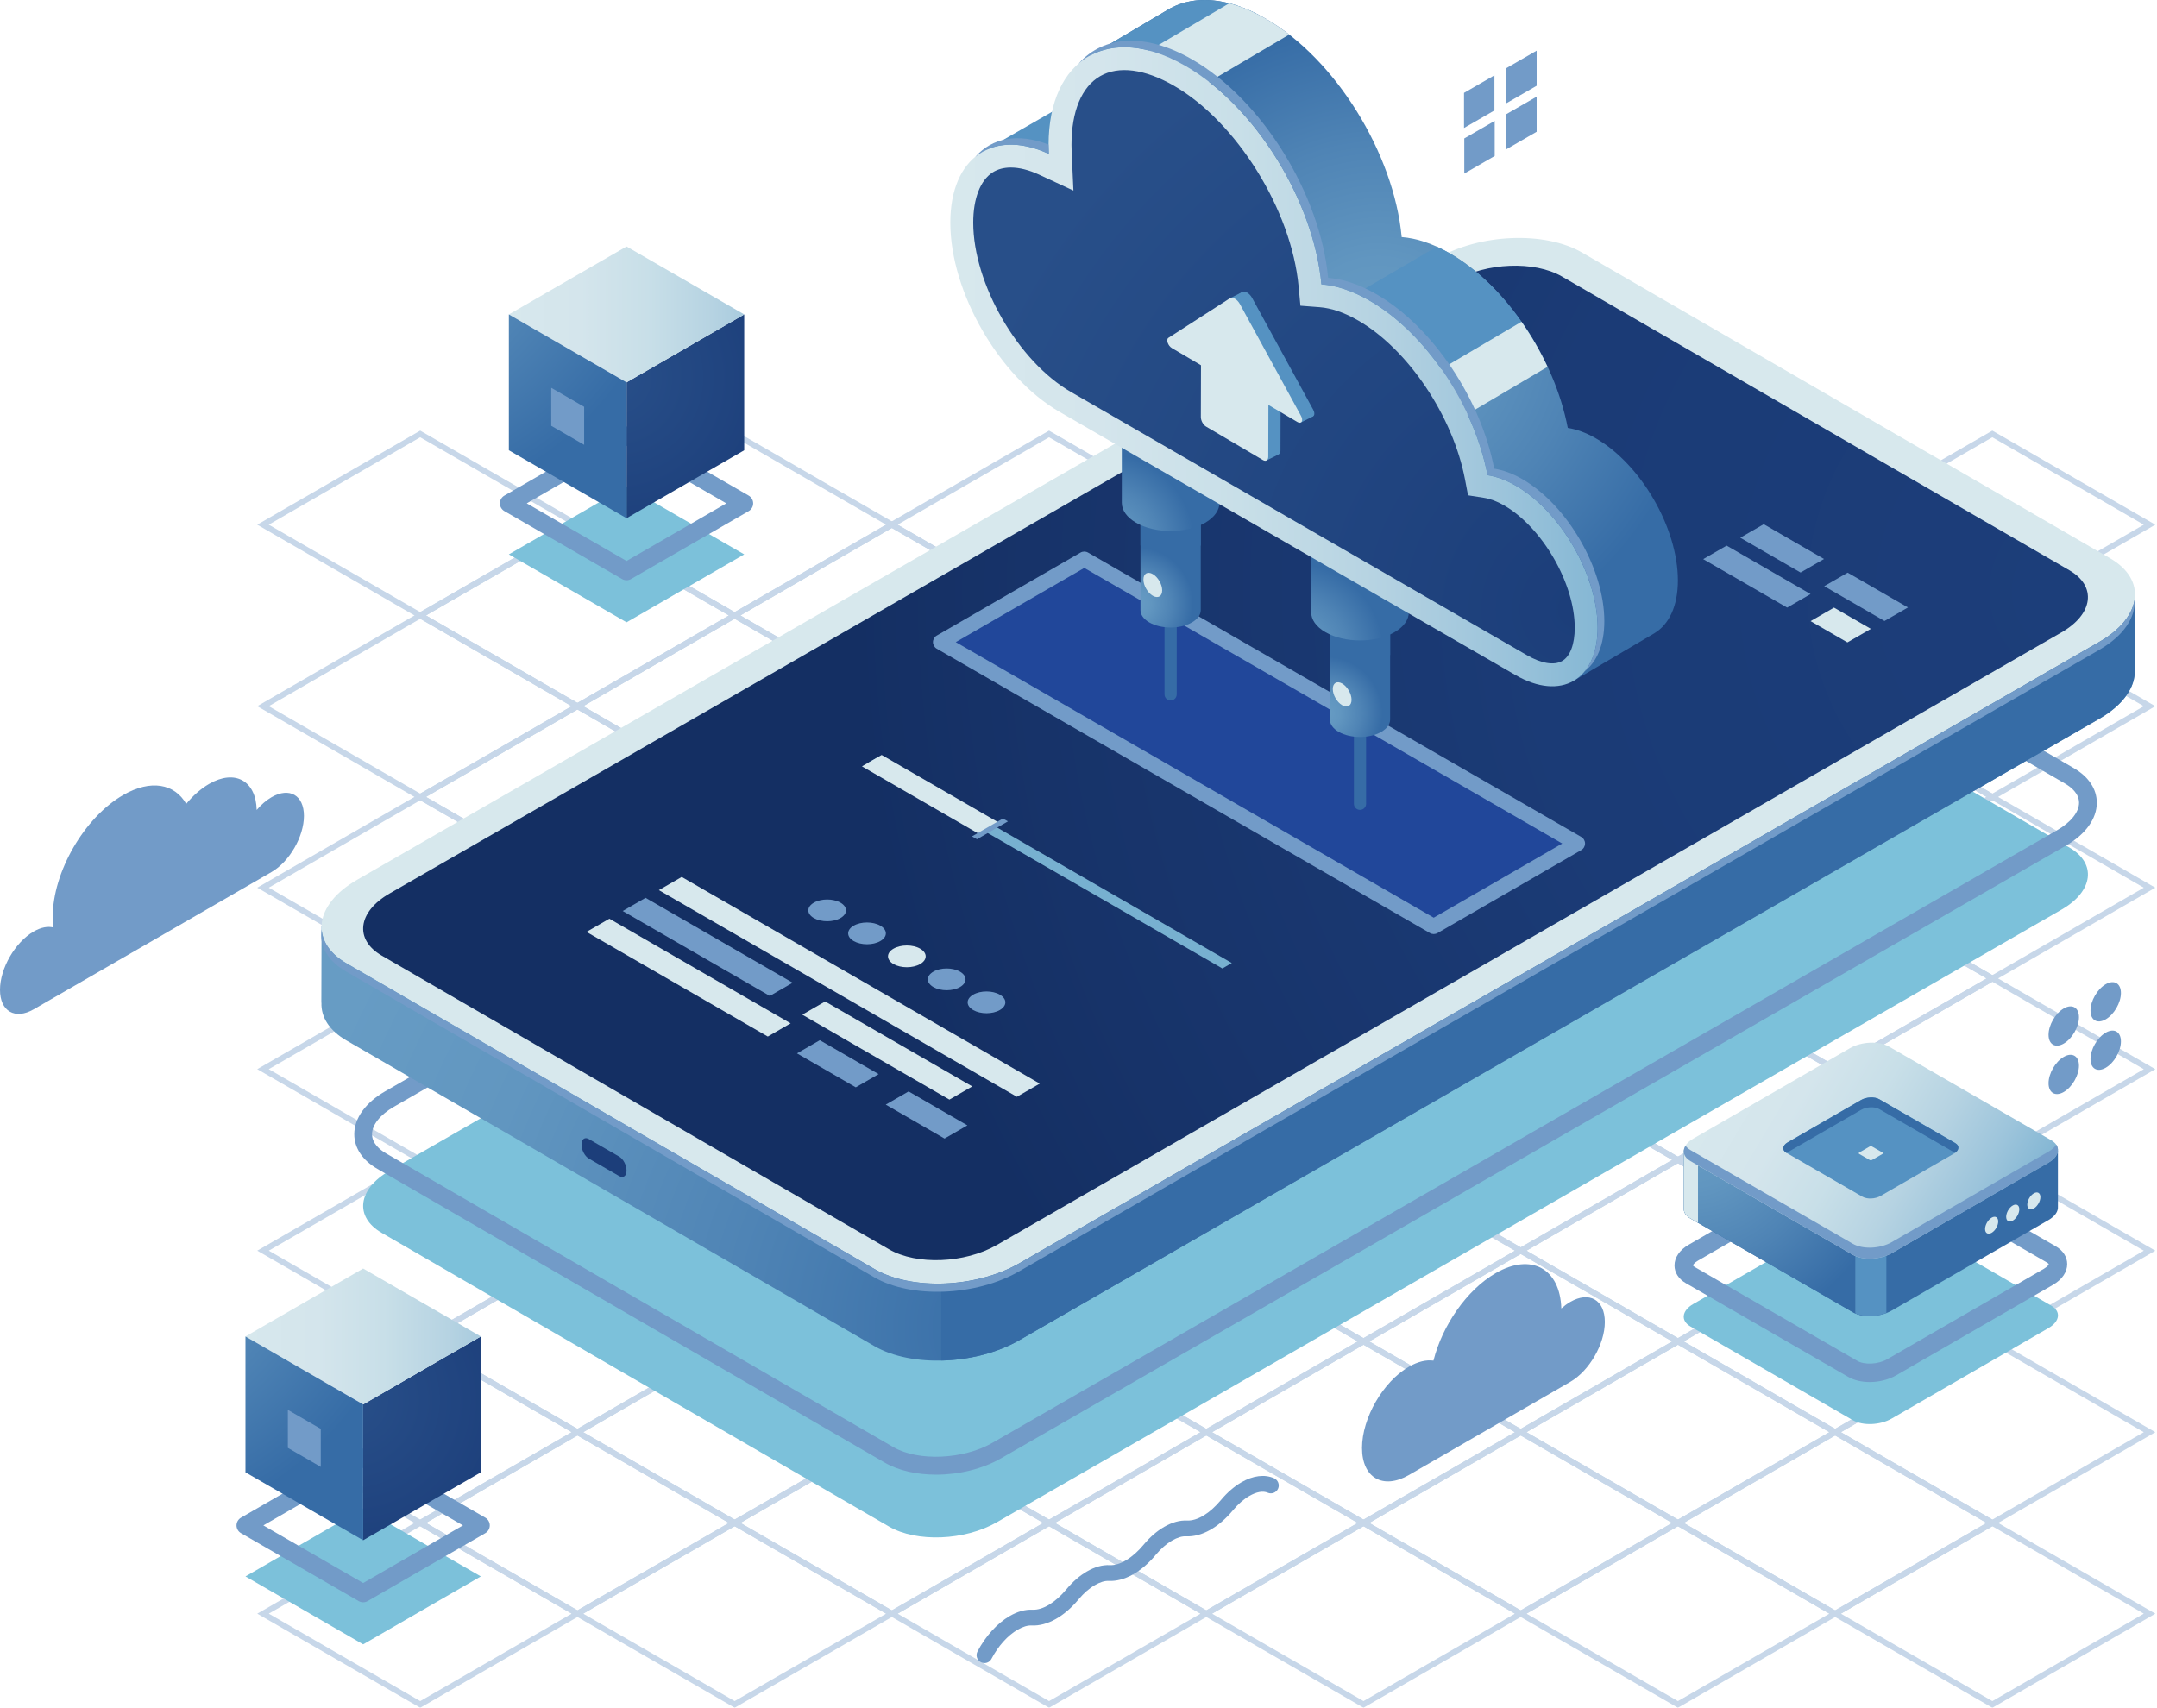 <svg width="567" height="449" viewBox="0 0 567 449" fill="none" xmlns="http://www.w3.org/2000/svg">
<g clip-path="url(#clip0_133_9977)">
<g opacity="0.4">
<path d="M523.714 162.688L480.873 137.952L523.714 113.217L566.556 137.952L523.714 162.688ZM483.906 137.952L523.715 160.936L563.524 137.952L523.715 114.969L483.906 137.952Z" fill="#729BC8"/>
<path d="M441.065 162.688L398.221 137.951L441.063 113.217L441.442 113.437L483.906 137.953L441.065 162.688ZM401.254 137.951L441.065 160.936L480.874 137.952L441.063 114.969L401.254 137.951Z" fill="#729BC8"/>
<path d="M482.388 186.547L439.547 161.812L482.388 137.077L525.23 161.812L482.388 186.547ZM442.581 161.812L482.389 184.795L522.198 161.812L482.389 138.828L442.581 161.812Z" fill="#729BC8"/>
<path d="M523.716 210.407L523.337 210.188L480.873 185.672L523.714 160.937L524.093 161.156L566.557 185.672L523.716 210.407ZM483.906 185.671L523.717 208.654L563.526 185.671L523.715 162.688L483.906 185.671Z" fill="#729BC8"/>
<path d="M358.412 162.687L358.033 162.468L315.568 137.952L358.41 113.217L358.789 113.436L401.253 137.952L358.412 162.687ZM318.601 137.951L358.412 160.934L398.22 137.951L358.41 114.968L318.601 137.951Z" fill="#729BC8"/>
<path d="M399.739 186.546L399.36 186.327L356.896 161.811L399.737 137.076L442.581 161.813L399.739 186.546ZM359.928 161.811L399.739 184.794L439.548 161.812L399.737 138.827L359.928 161.811Z" fill="#729BC8"/>
<path d="M441.066 210.405L440.687 210.186L398.223 185.67L441.065 160.936L483.906 185.671L441.066 210.405ZM401.256 185.67L441.066 208.653L480.874 185.671L441.065 162.688L401.256 185.67Z" fill="#729BC8"/>
<path d="M482.391 234.266L439.549 209.529L482.389 184.795L482.768 185.014L525.233 209.53L482.391 234.266ZM442.583 209.529L482.392 232.514L522.201 209.531L482.39 186.548L442.583 209.529Z" fill="#729BC8"/>
<path d="M523.716 258.125L523.338 257.905L480.873 233.389L523.715 208.654L524.093 208.873L566.558 233.389L523.716 258.125ZM483.907 233.39L523.717 256.373L563.526 233.39L523.716 210.407L483.907 233.39Z" fill="#729BC8"/>
<path d="M275.761 162.687L232.918 137.95L275.759 113.216L276.137 113.435L318.601 137.951L275.761 162.687ZM235.951 137.95L275.761 160.935L315.569 137.952L275.759 114.969L235.951 137.95Z" fill="#729BC8"/>
<path d="M317.087 186.546L316.708 186.327L274.244 161.811L317.085 137.076L317.464 137.295L359.928 161.811L317.087 186.546ZM277.277 161.811L317.087 184.794L356.896 161.811L317.085 138.828L277.277 161.811Z" fill="#729BC8"/>
<path d="M358.413 210.405L358.034 210.186L315.57 185.67L358.412 160.935L358.79 161.154L401.255 185.67L358.413 210.405ZM318.603 185.67L358.413 208.653L398.222 185.67L358.412 162.687L318.603 185.67Z" fill="#729BC8"/>
<path d="M399.739 234.265L399.361 234.045L356.896 209.529L399.738 184.794L400.116 185.013L442.581 209.529L399.739 234.265ZM359.929 209.529L399.739 232.513L439.548 209.529L399.738 186.546L359.929 209.529Z" fill="#729BC8"/>
<path d="M441.065 258.125L398.223 233.39L441.065 208.654L483.907 233.391L441.065 258.125ZM401.256 233.389L441.065 256.372L480.874 233.39L441.065 210.405L401.256 233.389Z" fill="#729BC8"/>
<path d="M482.392 281.985L439.549 257.249L482.391 232.515L482.769 232.735L525.234 257.251L482.392 281.985ZM442.583 257.249L482.393 280.233L522.202 257.25L482.392 234.267L442.583 257.249Z" fill="#729BC8"/>
<path d="M523.718 305.844L523.34 305.625L480.875 281.108L523.717 256.373L524.096 256.593L566.56 281.109L523.718 305.844ZM483.909 281.109L523.719 304.092L563.528 281.109L523.718 258.126L483.909 281.109Z" fill="#729BC8"/>
<path d="M193.11 162.685L192.732 162.466L150.268 137.95L193.109 113.215L193.487 113.434L235.951 137.95L193.11 162.685ZM153.3 137.95L193.11 160.933L232.919 137.95L193.109 114.967L153.3 137.95Z" fill="#729BC8"/>
<path d="M234.436 186.544L234.058 186.325L191.594 161.809L234.436 137.074L277.279 161.811L234.436 186.544ZM194.626 161.809L234.436 184.792L274.245 161.81L234.435 138.825L194.626 161.809Z" fill="#729BC8"/>
<path d="M275.763 210.404L275.385 210.185L232.92 185.669L275.762 160.935L276.14 161.154L318.605 185.67L275.763 210.404ZM235.953 185.668L275.763 208.651L315.572 185.669L275.762 162.686L235.953 185.668Z" fill="#729BC8"/>
<path d="M317.089 234.265L274.246 209.528L317.088 184.794L317.466 185.013L359.931 209.529L317.089 234.265ZM277.28 209.528L317.09 232.513L356.899 209.529L317.089 186.546L277.28 209.528Z" fill="#729BC8"/>
<path d="M358.415 258.125L358.037 257.905L315.572 233.389L358.414 208.653L358.792 208.872L401.257 233.389L358.415 258.125ZM318.605 233.389L358.415 256.372L398.224 233.389L358.414 210.405L318.605 233.389Z" fill="#729BC8"/>
<path d="M399.74 281.984L356.898 257.249L399.74 232.514L442.582 257.249L399.74 281.984ZM359.931 257.249L399.74 280.232L439.549 257.249L399.74 234.266L359.931 257.249Z" fill="#729BC8"/>
<path d="M441.066 305.843L440.688 305.623L398.223 281.107L441.065 256.372L483.908 281.108L441.066 305.843ZM401.256 281.108L441.066 304.091L480.875 281.109L441.065 258.125L401.256 281.108Z" fill="#729BC8"/>
<path d="M482.393 329.703L482.014 329.483L439.549 304.967L482.391 280.233L482.77 280.453L525.234 304.969L482.393 329.703ZM442.582 304.967L482.393 327.95L522.202 304.968L482.391 281.985L442.582 304.967Z" fill="#729BC8"/>
<path d="M523.72 353.563L480.877 328.827L523.718 304.093L524.097 304.313L566.562 328.829L523.72 353.563ZM483.91 328.827L523.721 351.811L563.53 328.828L523.719 305.845L483.91 328.827Z" fill="#729BC8"/>
<path d="M110.458 162.684L110.08 162.465L67.615 137.949L110.457 113.215L110.835 113.434L153.299 137.95L110.458 162.684ZM70.648 137.948L110.458 160.931L150.267 137.949L110.457 114.966L70.648 137.948Z" fill="#729BC8"/>
<path d="M151.784 186.544L108.941 161.807L151.782 137.073L152.161 137.292L194.625 161.808L151.784 186.544ZM111.975 161.808L151.785 184.793L191.594 161.81L151.784 138.827L111.975 161.808Z" fill="#729BC8"/>
<path d="M193.111 210.404L192.732 210.185L150.268 185.669L193.11 160.934L193.488 161.153L235.952 185.669L193.111 210.404ZM153.301 185.668L193.111 208.651L232.919 185.668L193.109 162.685L153.301 185.668Z" fill="#729BC8"/>
<path d="M234.438 234.263L234.06 234.044L191.596 209.527L234.437 184.792L234.815 185.011L277.28 209.527L234.438 234.263ZM194.628 209.528L234.438 232.511L274.247 209.528L234.437 186.545L194.628 209.528Z" fill="#729BC8"/>
<path d="M275.764 258.123L275.386 257.904L232.922 233.387L275.764 208.652L318.607 233.389L275.764 258.123ZM235.955 233.387L275.765 256.37L315.574 233.389L275.764 210.404L235.955 233.387Z" fill="#729BC8"/>
<path d="M317.09 281.982L316.712 281.763L274.248 257.246L317.089 232.513L317.468 232.732L359.932 257.249L317.09 281.982ZM277.281 257.247L317.091 280.23L356.9 257.249L317.09 234.266L277.281 257.247Z" fill="#729BC8"/>
<path d="M358.416 305.843L315.572 281.106L358.414 256.373L401.256 281.108L358.416 305.843ZM318.606 281.106L358.417 304.091L398.224 281.108L358.415 258.125L318.606 281.106Z" fill="#729BC8"/>
<path d="M399.741 329.703L356.9 304.968L399.74 280.233L400.119 280.452L442.583 304.969L399.741 329.703ZM359.933 304.967L399.741 327.95L439.55 304.967L399.74 281.984L359.933 304.967Z" fill="#729BC8"/>
<path d="M441.068 353.562L440.689 353.342L398.225 328.826L441.066 304.091L441.445 304.31L483.909 328.827L441.068 353.562ZM401.257 328.827L441.068 351.81L480.877 328.827L441.066 305.844L401.257 328.827Z" fill="#729BC8"/>
<path d="M482.394 377.421L482.015 377.201L439.551 352.685L482.393 327.95L525.236 352.686L482.394 377.421ZM442.584 352.686L482.394 375.669L522.203 352.687L482.393 329.703L442.584 352.686Z" fill="#729BC8"/>
<path d="M523.72 401.282L480.877 376.546L523.719 351.812L524.097 352.032L566.562 376.548L523.72 401.282ZM483.911 376.545L523.721 399.529L563.53 376.546L523.72 353.563L483.911 376.545Z" fill="#729BC8"/>
<path d="M110.459 210.403L110.081 210.183L67.617 185.667L110.459 160.932L153.302 185.669L110.459 210.403ZM70.649 185.667L110.459 208.651L150.268 185.669L110.458 162.684L70.649 185.667Z" fill="#729BC8"/>
<path d="M151.786 234.263L108.943 209.527L151.784 184.793L152.162 185.012L194.626 209.528L151.786 234.263ZM111.976 209.527L151.786 232.511L191.595 209.528L151.785 186.545L111.976 209.527Z" fill="#729BC8"/>
<path d="M193.112 258.123L192.734 257.904L150.27 233.387L193.112 208.652L193.49 208.872L235.954 233.388L193.112 258.123ZM153.302 233.387L193.112 256.37L232.921 233.387L193.111 210.404L153.302 233.387Z" fill="#729BC8"/>
<path d="M234.439 281.982L234.061 281.763L191.596 257.246L234.438 232.511L234.816 232.731L277.28 257.247L234.439 281.982ZM194.629 257.247L234.439 280.23L274.248 257.247L234.438 234.264L194.629 257.247Z" fill="#729BC8"/>
<path d="M275.766 305.841L275.388 305.622L232.924 281.105L275.765 256.37L276.144 256.59L318.608 281.106L275.766 305.841ZM235.956 281.106L275.766 304.089L315.574 281.106L275.764 258.123L235.956 281.106Z" fill="#729BC8"/>
<path d="M317.091 329.701L316.712 329.482L274.248 304.965L317.089 280.23L359.933 304.967L317.091 329.701ZM277.281 304.965L317.091 327.948L356.9 304.967L317.089 281.982L277.281 304.965Z" fill="#729BC8"/>
<path d="M358.416 353.562L315.574 328.825L358.416 304.092L401.257 328.827L358.416 353.562ZM318.608 328.825L358.417 351.81L398.226 328.827L358.417 305.844L318.608 328.825Z" fill="#729BC8"/>
<path d="M399.743 377.421L399.364 377.201L356.9 352.685L399.741 327.95L400.12 328.169L442.585 352.686L399.743 377.421ZM359.933 352.686L399.743 375.669L439.552 352.686L399.741 329.703L359.933 352.686Z" fill="#729BC8"/>
<path d="M441.07 401.281L440.692 401.061L398.227 376.545L441.069 351.81L441.447 352.029L483.912 376.546L441.07 401.281ZM401.26 376.545L441.07 399.528L480.879 376.545L441.069 353.562L401.26 376.545Z" fill="#729BC8"/>
<path d="M482.396 425.14L482.018 424.92L439.553 400.404L482.395 375.669L525.238 400.405L482.396 425.14ZM442.586 400.405L482.396 423.388L522.205 400.406L482.395 377.422L442.586 400.405Z" fill="#729BC8"/>
<path d="M523.722 449L523.344 448.78L480.879 424.264L523.721 399.53L524.1 399.75L566.564 424.266L523.722 449ZM483.913 424.264L523.723 447.247L563.532 424.265L523.722 401.282L483.913 424.264Z" fill="#729BC8"/>
<path d="M110.461 258.122L110.083 257.902L67.619 233.386L110.46 208.651L153.303 233.387L110.461 258.122ZM70.652 233.386L110.462 256.369L150.271 233.387L110.461 210.403L70.652 233.386Z" fill="#729BC8"/>
<path d="M151.786 281.981L151.408 281.761L108.943 257.245L151.785 232.511L152.163 232.731L194.627 257.247L151.786 281.981ZM111.976 257.246L151.786 280.229L191.594 257.247L151.784 234.264L111.976 257.246Z" fill="#729BC8"/>
<path d="M193.113 305.841L150.27 281.105L193.111 256.371L193.489 256.591L235.954 281.107L193.113 305.841ZM153.303 281.105L193.113 304.089L232.922 281.106L193.112 258.123L153.303 281.105Z" fill="#729BC8"/>
<path d="M234.441 329.701L234.062 329.482L191.598 304.965L234.44 280.23L234.818 280.45L277.282 304.966L234.441 329.701ZM194.631 304.965L234.441 327.948L274.249 304.965L234.439 281.982L194.631 304.965Z" fill="#729BC8"/>
<path d="M275.766 353.56L275.388 353.341L232.924 328.824L275.765 304.089L276.143 304.309L318.608 328.825L275.766 353.56ZM235.956 328.825L275.766 351.809L315.575 328.825L275.765 305.842L235.956 328.825Z" fill="#729BC8"/>
<path d="M317.092 377.42L274.25 352.684L317.092 327.949L359.934 352.686L317.092 377.42ZM277.284 352.684L317.093 375.668L356.902 352.686L317.093 329.701L277.284 352.684Z" fill="#729BC8"/>
<path d="M358.417 401.28L358.038 401.06L315.574 376.543L358.416 351.81L358.794 352.029L401.259 376.546L358.417 401.28ZM318.608 376.543L358.418 399.527L398.227 376.545L358.417 353.562L318.608 376.543Z" fill="#729BC8"/>
<path d="M399.743 425.14L356.9 400.404L399.742 375.67L400.12 375.89L442.585 400.406L399.743 425.14ZM359.933 400.404L399.743 423.388L439.552 400.405L399.742 377.422L359.933 400.404Z" fill="#729BC8"/>
<path d="M441.07 449L440.692 448.78L398.227 424.264L441.069 399.529L441.448 399.749L483.912 424.265L441.07 449ZM401.26 424.264L441.07 447.247L480.879 424.264L441.069 401.281L401.26 424.264Z" fill="#729BC8"/>
<path d="M110.462 305.84L110.084 305.62L67.619 281.105L110.46 256.37L110.838 256.589L153.302 281.106L110.462 305.84ZM70.652 281.105L110.462 304.088L150.271 281.105L110.461 258.122L70.652 281.105Z" fill="#729BC8"/>
<path d="M151.787 329.7L151.409 329.48L108.945 304.964L151.787 280.229L194.63 304.965L151.787 329.7ZM111.977 304.964L151.787 327.947L191.596 304.965L151.786 281.981L111.977 304.964Z" fill="#729BC8"/>
<path d="M193.114 353.56L150.271 328.824L193.112 304.09L193.49 304.31L235.954 328.826L193.114 353.56ZM153.304 328.824L193.114 351.809L232.923 328.825L193.113 305.842L153.304 328.824Z" fill="#729BC8"/>
<path d="M234.442 377.42L234.064 377.2L191.6 352.683L234.442 327.948L234.82 328.168L277.284 352.684L234.442 377.42ZM194.632 352.684L234.442 375.668L274.251 352.684L234.441 329.701L194.632 352.684Z" fill="#729BC8"/>
<path d="M275.769 401.28L275.391 401.06L232.926 376.543L275.768 351.809L318.61 376.543L275.769 401.28ZM235.958 376.543L275.768 399.527L315.575 376.543L275.766 353.56L235.958 376.543Z" fill="#729BC8"/>
<path d="M317.093 425.139L274.252 400.404L317.092 375.669L317.47 375.888L359.935 400.405L317.093 425.139ZM277.285 400.404L317.093 423.387L356.902 400.404L317.092 377.421L277.285 400.404Z" fill="#729BC8"/>
<path d="M358.419 448.999L358.041 448.779L315.576 424.263L358.418 399.528L401.261 424.264L358.419 448.999ZM318.61 424.263L358.42 447.246L398.229 424.264L358.419 401.28L318.61 424.263Z" fill="#729BC8"/>
<path d="M110.464 353.559L110.086 353.34L67.621 328.823L110.463 304.088L110.841 304.308L153.305 328.824L110.464 353.559ZM70.654 328.824L110.464 351.807L150.273 328.824L110.463 305.841L70.654 328.824Z" fill="#729BC8"/>
<path d="M151.789 377.418L151.411 377.199L108.947 352.682L151.788 327.947L194.631 352.683L151.789 377.418ZM111.979 352.683L151.789 375.666L191.598 352.684L151.788 329.7L111.979 352.683Z" fill="#729BC8"/>
<path d="M193.116 401.278L192.737 401.059L150.273 376.542L193.115 351.809L193.493 352.028L235.957 376.544L193.116 401.278ZM153.306 376.542L193.116 399.525L232.924 376.543L193.114 353.56L153.306 376.542Z" fill="#729BC8"/>
<path d="M234.443 425.139L191.6 400.402L234.441 375.669L234.819 375.888L277.284 400.405L234.443 425.139ZM194.633 400.402L234.443 423.387L274.252 400.404L234.442 377.421L194.633 400.402Z" fill="#729BC8"/>
<path d="M275.768 448.999L232.926 424.264L275.768 399.529L318.609 424.264L275.768 448.999ZM235.959 424.263L275.768 447.246L315.576 424.263L275.768 401.28L235.959 424.263Z" fill="#729BC8"/>
<path d="M110.465 401.278L110.087 401.059L67.623 376.542L110.465 351.807L110.843 352.027L153.307 376.543L110.465 401.278ZM70.656 376.542L110.466 399.525L150.275 376.542L110.465 353.559L70.656 376.542Z" fill="#729BC8"/>
<path d="M151.791 425.137L151.413 424.918L108.949 400.401L151.79 375.666L152.168 375.886L194.632 400.402L151.791 425.137ZM111.981 400.402L151.791 423.385L191.6 400.402L151.79 377.419L111.981 400.402Z" fill="#729BC8"/>
<path d="M193.117 448.997L192.739 448.778L150.275 424.261L193.117 399.526L235.96 424.263L193.117 448.997ZM153.308 424.261L193.118 447.244L232.927 424.263L193.117 401.278L153.308 424.261Z" fill="#729BC8"/>
<path d="M110.467 448.997L110.089 448.778L67.625 424.261L110.466 399.526L110.845 399.746L153.309 424.262L110.467 448.997ZM70.657 424.261L110.467 447.244L150.276 424.261L110.466 401.278L70.657 424.261Z" fill="#729BC8"/>
</g>
<path d="M164.696 163.615L133.76 145.754L164.695 127.894L195.631 145.754L164.696 163.615Z" fill="#7CC1DA"/>
<path d="M164.696 152.555C164.289 152.555 163.884 152.45 163.52 152.24L132.583 134.378C131.854 133.958 131.406 133.181 131.406 132.341C131.406 131.501 131.855 130.724 132.583 130.304L163.519 112.444C164.247 112.024 165.143 112.024 165.87 112.444L196.807 130.306C197.535 130.726 197.984 131.503 197.984 132.343C197.984 133.183 197.535 133.96 196.807 134.38L165.871 152.24C165.508 152.449 165.103 152.555 164.696 152.555ZM138.463 132.341L164.696 147.487L190.928 132.343L164.695 117.197L138.463 132.341Z" fill="#729BC8"/>
<path d="M195.63 118.386L164.695 136.246V100.526L195.63 82.666V118.386Z" fill="url(#paint0_radial_133_9977)"/>
<path d="M164.696 100.526L133.76 82.666L164.695 64.805L195.63 82.666L164.696 100.526Z" fill="url(#paint1_linear_133_9977)"/>
<path d="M164.696 136.246L133.76 118.386V82.666L164.696 100.526V136.246Z" fill="url(#paint2_radial_133_9977)"/>
<path d="M153.554 116.95L144.902 111.953V101.962L153.554 106.958V116.95Z" fill="#729BC8"/>
<path d="M95.46 432.331L64.525 414.469L95.46 396.61L126.396 414.469L95.46 432.331Z" fill="#7CC1DA"/>
<path d="M95.46 421.27C95.054 421.27 94.648 421.165 94.285 420.955L63.349 403.095C62.622 402.675 62.172 401.898 62.172 401.058C62.172 400.218 62.62 399.442 63.349 399.022L94.285 381.16C95.013 380.74 95.909 380.74 96.636 381.16L127.571 399.022C128.3 399.442 128.748 400.218 128.748 401.058C128.748 401.898 128.299 402.675 127.571 403.095L96.636 420.955C96.272 421.165 95.867 421.27 95.46 421.27ZM69.229 401.057L95.46 416.202L121.692 401.057L95.46 385.912L69.229 401.057Z" fill="#729BC8"/>
<path d="M126.395 387.101L95.459 404.962V369.242L126.395 351.38V387.101Z" fill="url(#paint3_radial_133_9977)"/>
<path d="M95.46 369.242L64.525 351.38L95.46 333.52L126.396 351.382L95.46 369.242Z" fill="url(#paint4_linear_133_9977)"/>
<path d="M95.46 404.962L64.525 387.101V351.38L95.46 369.242V404.962Z" fill="url(#paint5_radial_133_9977)"/>
<path d="M84.318 385.665L75.666 380.669V370.678L84.318 375.673V385.665Z" fill="#729BC8"/>
<path d="M487.04 373.392L444.361 348.752C441.743 347.24 442.071 344.599 445.095 342.852L486.303 319.06C489.328 317.315 493.904 317.124 496.522 318.637L539.201 343.276C541.819 344.789 541.492 347.43 538.467 349.176L497.258 372.969C494.234 374.714 489.659 374.905 487.04 373.392Z" fill="#7CC1DA"/>
<path d="M491.5 363.365C489.413 363.365 487.402 362.916 485.828 362.008L443.149 337.368C441.254 336.274 440.169 334.575 440.17 332.705C440.17 330.613 441.524 328.632 443.884 327.268L485.093 303.476C488.906 301.277 494.342 301.094 497.736 303.054L540.414 327.692C542.309 328.787 543.394 330.486 543.393 332.356C543.393 334.448 542.039 336.429 539.679 337.792L498.47 361.584C496.424 362.764 493.913 363.365 491.5 363.365ZM492.109 306.549C490.518 306.549 488.797 306.936 487.515 307.675L446.306 331.467C445.271 332.066 445.023 332.606 445.016 332.707C445.031 332.736 445.169 332.936 445.574 333.17L488.253 357.809C490.134 358.895 493.777 358.696 496.045 357.385L537.255 333.592C538.29 332.994 538.539 332.454 538.546 332.353C538.531 332.324 538.392 332.124 537.988 331.89L495.311 307.252C494.491 306.779 493.338 306.549 492.109 306.549Z" fill="#729BC8"/>
<path d="M540.956 317.255V302.53L507.935 302.51L496.522 295.921C493.904 294.408 489.329 294.599 486.303 296.344L475.655 302.493L442.606 302.473V317.618C442.532 318.641 443.102 319.63 444.361 320.355L487.04 344.996C489.659 346.509 494.233 346.318 497.258 344.572L538.467 320.781C540.211 319.775 541.053 318.47 540.956 317.255Z" fill="#366CA6"/>
<path d="M491.782 294.909C489.865 294.956 487.876 295.439 486.303 296.346L475.655 302.495L442.606 302.475V317.62C442.532 318.643 443.102 319.632 444.361 320.357L487.04 344.998C488.298 345.725 490.009 346.055 491.782 346.012V294.909Z" fill="url(#paint6_radial_133_9977)"/>
<path d="M446.346 302.477L442.606 302.475V317.62C442.532 318.643 443.102 319.632 444.361 320.357L446.346 321.503V302.477Z" fill="#D7E8ED"/>
<path d="M487.695 345.32C489.955 346.288 493.222 346.233 495.863 345.226V328.031H487.695V345.32Z" fill="#5592C2"/>
<path d="M487.04 329.909L444.361 305.268C441.743 303.755 442.071 301.114 445.095 299.368L486.303 275.577C489.328 273.83 493.904 273.64 496.522 275.153L539.201 299.793C541.819 301.305 541.492 303.947 538.467 305.692L497.258 329.485C494.234 331.231 489.659 331.42 487.04 329.909Z" fill="url(#paint7_linear_133_9977)"/>
<path d="M538.467 302.793L497.258 326.586C494.235 328.332 489.659 328.522 487.04 327.01L444.362 302.37C443.779 302.033 443.348 301.638 443.055 301.211C442.155 302.659 442.563 304.231 444.362 305.269L487.041 329.91C489.66 331.422 494.235 331.232 497.259 329.486L538.468 305.693C540.82 304.337 541.531 302.441 540.509 300.954C540.097 301.613 539.415 302.249 538.467 302.793Z" fill="#729BC8"/>
<path d="M525.257 321.142C525.257 322.242 524.486 323.578 523.533 324.127C522.581 324.676 521.809 324.231 521.809 323.132C521.809 322.032 522.58 320.696 523.533 320.147C524.486 319.596 525.257 320.042 525.257 321.142Z" fill="#D7E8ED"/>
<path d="M530.803 317.939C530.803 319.039 530.032 320.376 529.08 320.925C528.127 321.475 527.355 321.029 527.355 319.93C527.355 318.831 528.126 317.493 529.08 316.944C530.032 316.395 530.803 316.84 530.803 317.939Z" fill="#D7E8ED"/>
<path d="M536.348 314.738C536.348 315.837 535.577 317.174 534.624 317.724C533.672 318.272 532.9 317.827 532.9 316.728C532.9 315.629 533.671 314.292 534.624 313.743C535.577 313.194 536.348 313.638 536.348 314.738Z" fill="#D7E8ED"/>
<path d="M489.563 314.632L469.591 303.101C468.365 302.394 468.52 301.157 469.935 300.34L489.217 289.206C490.634 288.389 492.775 288.301 494 289.008L513.972 300.539C515.197 301.246 515.044 302.481 513.628 303.299L494.345 314.433C492.929 315.25 490.788 315.339 489.563 314.632Z" fill="#5592C2"/>
<path d="M491.474 304.978L488.71 303.382C488.541 303.283 488.562 303.113 488.759 302.999L491.427 301.459C491.622 301.347 491.919 301.333 492.087 301.432L494.85 303.028C495.022 303.126 495 303.297 494.804 303.409L492.135 304.95C491.941 305.063 491.644 305.076 491.474 304.978Z" fill="#D7E8ED"/>
<path d="M469.59 303.101L469.646 303.133C469.74 303.067 469.826 302.998 469.934 302.937L489.216 291.803C490.633 290.987 492.774 290.897 493.999 291.604L513.914 303.103C515.043 302.293 515.102 301.193 513.971 300.54L494 289.008C492.774 288.301 490.634 288.389 489.217 289.206L469.935 300.34C468.519 301.157 468.365 302.394 469.59 303.101Z" fill="#366CA6"/>
<path d="M543.957 222.828L410.59 145.597C403.346 141.4 390.68 141.908 382.301 146.73L102.399 307.813C94.021 312.635 93.102 319.945 100.346 324.142L233.714 401.372C240.958 405.569 253.624 405.06 262.003 400.24L541.905 239.155C550.282 234.334 551.203 227.023 543.957 222.828Z" fill="#7CC1DA"/>
<path d="M246.072 387.714C241.044 387.714 236.221 386.667 232.544 384.538L99.177 307.307C95.271 305.044 93.123 301.804 93.127 298.183C93.134 293.996 96.089 289.897 101.235 286.934L381.137 125.851C390.299 120.577 403.749 120.082 411.76 124.72L545.129 201.953C549.033 204.216 551.183 207.454 551.178 211.076C551.172 215.262 548.217 219.362 543.07 222.325L263.168 383.407C258.211 386.259 252 387.714 246.072 387.714ZM398.299 126.252C393.132 126.252 387.648 127.49 383.466 129.898L103.564 290.981C99.956 293.058 97.799 295.752 97.796 298.189C97.792 300.602 99.818 302.282 101.517 303.266L234.884 380.497C241.362 384.249 253.248 383.728 260.838 379.36L540.74 218.276C544.349 216.199 546.506 213.505 546.51 211.068C546.513 208.656 544.488 206.976 542.789 205.993L409.421 128.76C406.511 127.076 402.51 126.252 398.299 126.252Z" fill="#729BC8"/>
<path d="M229.832 353.911L91.036 273.536C86.476 270.894 84.351 267.333 84.502 263.631L84.471 263.642L84.527 243.501L92.246 252.543C92.746 252.212 93.25 251.883 93.799 251.567L377.733 88.162C389.006 81.675 406.046 80.993 415.792 86.637L552.64 165.885C555.41 162.852 561.217 156.448 561.217 156.448L561.152 176.148L561.148 176.146C561.353 180.587 558.193 185.318 551.827 188.981L267.891 352.386C256.618 358.874 239.579 359.556 229.832 353.911Z" fill="url(#paint8_radial_133_9977)"/>
<path d="M154.778 304.602L162.773 309.217C163.835 309.83 164.695 309.179 164.695 307.763C164.695 306.348 163.835 304.703 162.773 304.091L154.778 299.476C153.717 298.864 152.857 299.513 152.857 300.929C152.857 302.344 153.717 303.99 154.778 304.602Z" fill="#1C3E7A"/>
<path d="M377.734 88.162C389.007 81.674 406.047 80.993 415.793 86.637L552.641 165.884C555.411 162.852 561.218 156.448 561.218 156.448L561.153 176.148L561.149 176.146C561.355 180.587 558.194 185.318 551.828 188.981L267.892 352.386C262.012 355.771 254.565 357.559 247.4 357.708L247.67 163.014L377.734 88.162Z" fill="#366CA6"/>
<path d="M554.646 146.764L415.849 66.389C406.103 60.744 389.064 61.426 377.791 67.914L93.857 231.319C82.584 237.806 81.347 247.641 91.094 253.287L229.89 333.663C239.637 339.308 256.677 338.626 267.949 332.138L551.883 168.733C563.157 162.245 564.393 152.41 554.646 146.764Z" fill="#D7E8ED"/>
<path d="M229.786 335.811L90.989 255.436C85.963 252.525 83.881 248.498 84.567 244.392C84.813 247.728 86.951 250.886 91.095 253.287L229.891 333.663C239.638 339.308 256.678 338.626 267.95 332.138L551.884 168.733C557.344 165.592 560.427 161.665 561.071 157.808C561.404 162.319 558.259 167.153 551.78 170.882L267.845 334.287C256.571 340.774 239.532 341.457 229.786 335.811Z" fill="#729BC8"/>
<path d="M543.957 149.932L410.589 72.7C403.345 68.504 390.679 69.012 382.3 73.834L102.399 234.917C94.021 239.739 93.102 247.049 100.346 251.246L233.714 328.476C240.958 332.673 253.624 332.164 262.003 327.343L541.904 166.26C550.282 161.438 551.203 154.128 543.957 149.932Z" fill="url(#paint9_radial_133_9977)"/>
<path d="M267.307 288.366L173.195 234.031L179.203 230.562L273.314 284.898L267.307 288.366Z" fill="#D7E8ED"/>
<path d="M201.827 272.525L154.174 245.013L160.181 241.543L207.834 269.057L201.827 272.525Z" fill="#D7E8ED"/>
<path d="M224.952 285.875L209.496 276.953L215.502 273.485L230.957 282.408L224.952 285.875Z" fill="#729BC8"/>
<path d="M248.286 299.347L232.83 290.424L238.837 286.958L254.291 295.879L248.286 299.347Z" fill="#729BC8"/>
<path d="M202.361 261.85L163.686 239.522L169.693 236.052L208.368 258.382L202.361 261.85Z" fill="#729BC8"/>
<path d="M249.569 289.106L210.895 266.777L216.902 263.309L255.575 285.638L249.569 289.106Z" fill="#D7E8ED"/>
<path d="M220.938 241.375C219.003 242.493 215.866 242.493 213.931 241.375C211.995 240.258 211.995 238.446 213.931 237.329C215.866 236.211 219.003 236.211 220.938 237.329C222.873 238.447 222.873 240.258 220.938 241.375Z" fill="#729BC8"/>
<path d="M231.409 247.421C229.474 248.539 226.337 248.539 224.402 247.421C222.467 246.305 222.467 244.492 224.402 243.375C226.337 242.258 229.474 242.258 231.409 243.375C233.344 244.493 233.344 246.305 231.409 247.421Z" fill="#729BC8"/>
<path d="M241.882 253.467C239.945 254.584 236.808 254.584 234.873 253.467C232.938 252.349 232.938 250.538 234.873 249.42C236.808 248.304 239.946 248.304 241.882 249.42C243.815 250.539 243.815 252.349 241.882 253.467Z" fill="#D7E8ED"/>
<path d="M252.353 259.513C250.418 260.63 247.28 260.63 245.345 259.513C243.408 258.396 243.408 256.584 245.344 255.467C247.279 254.35 250.416 254.35 252.353 255.467C254.288 256.584 254.288 258.396 252.353 259.513Z" fill="#729BC8"/>
<path d="M262.823 265.56C260.888 266.676 257.751 266.676 255.816 265.56C253.879 264.442 253.879 262.629 255.816 261.513C257.751 260.395 260.888 260.395 262.823 261.513C264.758 262.631 264.758 264.442 262.823 265.56Z" fill="#729BC8"/>
<path d="M473.308 150.527L457.461 141.378L463.62 137.823L479.466 146.971L473.308 150.527Z" fill="#729BC8"/>
<path d="M495.373 163.266L479.527 154.118L485.686 150.562L501.531 159.711L495.373 163.266Z" fill="#729BC8"/>
<path d="M402.531 109.281L386.684 100.132L392.844 96.577L408.689 105.725L402.531 109.281Z" fill="#729BC8"/>
<path d="M469.776 159.748L447.711 147.009L453.87 143.453L475.934 156.192L469.776 159.748Z" fill="#729BC8"/>
<path d="M485.62 168.896L475.939 163.306L482.097 159.75L491.78 165.34L485.62 168.896Z" fill="#D7E8ED"/>
<path d="M376.289 243.583L246.652 168.826L284.432 147.014L414.067 221.771L376.289 243.583Z" fill="#21479A"/>
<path d="M376.875 245.58C376.53 245.58 376.187 245.492 375.877 245.314L246.243 170.557C245.625 170.2 245.244 169.54 245.244 168.827C245.243 168.114 245.624 167.455 246.242 167.098L284.022 145.286C284.64 144.928 285.4 144.929 286.019 145.285L415.654 220.042C416.272 220.399 416.653 221.059 416.653 221.773C416.654 222.485 416.273 223.145 415.655 223.502L377.876 245.314C377.566 245.492 377.22 245.58 376.875 245.58ZM251.237 168.825L376.876 241.278L410.66 221.773L285.02 149.32L251.237 168.825Z" fill="#729BC8"/>
<path d="M307.718 184.166C306.832 184.166 306.115 183.449 306.115 182.564V131.961C306.115 131.076 306.832 130.359 307.718 130.359C308.603 130.359 309.32 131.076 309.32 131.961V182.564C309.32 183.449 308.603 184.166 307.718 184.166Z" fill="#366CA6"/>
<path d="M299.797 126.226V160.413C299.797 161.583 300.569 162.753 302.117 163.646C305.21 165.432 310.225 165.432 313.318 163.646C314.865 162.753 315.638 161.583 315.638 160.413V126.226H299.797Z" fill="url(#paint10_radial_133_9977)"/>
<path d="M299.797 131.85V143.42C304.445 145.544 310.99 145.544 315.639 143.42V131.85C310.991 129.727 304.446 129.727 299.797 131.85Z" fill="#366CA6"/>
<path d="M320.555 78.58H294.883V132.199C294.883 134.095 296.136 135.991 298.643 137.438C303.657 140.333 311.784 140.333 316.795 137.439C319.301 135.992 320.555 134.095 320.555 132.199V78.58Z" fill="url(#paint11_radial_133_9977)"/>
<path d="M305.498 155.215C305.498 156.788 304.394 157.425 303.032 156.638C301.669 155.852 300.566 153.94 300.566 152.367C300.566 150.794 301.669 150.157 303.032 150.943C304.393 151.73 305.498 153.642 305.498 155.215Z" fill="#D7E8ED"/>
<path d="M357.498 212.938C356.612 212.938 355.895 212.221 355.895 211.336V160.734C355.895 159.849 356.612 159.132 357.498 159.132C358.383 159.132 359.1 159.849 359.1 160.734V211.336C359.099 212.221 358.382 212.938 357.498 212.938Z" fill="#366CA6"/>
<path d="M349.576 154.999V189.186C349.576 190.356 350.348 191.526 351.894 192.419C354.989 194.205 360.004 194.205 363.097 192.419C364.644 191.525 365.417 190.356 365.417 189.185V154.998L349.576 154.999Z" fill="url(#paint12_radial_133_9977)"/>
<path d="M349.576 160.622V172.191C354.224 174.315 360.769 174.316 365.418 172.192V160.622C360.769 158.499 354.224 158.499 349.576 160.622Z" fill="#366CA6"/>
<path d="M370.332 107.353H344.662V160.972C344.662 162.868 345.915 164.765 348.422 166.212C353.434 169.107 361.563 169.107 366.574 166.212C369.081 164.765 370.334 162.868 370.332 160.972V107.353Z" fill="url(#paint13_radial_133_9977)"/>
<path d="M355.275 183.987C355.275 185.56 354.171 186.197 352.809 185.411C351.448 184.624 350.344 182.713 350.344 181.14C350.344 179.568 351.448 178.93 352.809 179.717C354.171 180.503 355.275 182.415 355.275 183.987Z" fill="#D7E8ED"/>
<path d="M258.52 39.768L292.597 20.163C292.597 20.163 291.316 39.728 291.316 39.768C291.316 39.809 271.74 45.831 271.74 45.831L258.52 39.768Z" fill="#5592C2"/>
<path d="M441.061 152.608C441.061 138.849 431.402 122.117 419.485 115.237C416.892 113.739 414.417 112.866 412.112 112.505C408.676 94.448 396.112 75.273 381.132 66.624C376.625 64.022 372.34 62.632 368.454 62.333C366.409 40.447 351.191 15.575 332.712 4.906C323.06 -0.667 314.301 -1.326 307.839 2.086L307.84 2.069L307.527 2.25C307.362 2.341 307.198 2.435 307.036 2.532L286.941 14.4L293.619 19.674C287.625 22.293 283.836 29.015 283.836 38.952C283.836 57.276 296.7 79.557 312.569 88.719L410.531 158.67L413.552 179.055L434.719 166.589C434.74 166.578 434.758 166.566 434.777 166.555L434.904 166.48L434.9 166.476C438.708 164.184 441.061 159.393 441.061 152.608Z" fill="url(#paint14_radial_133_9977)"/>
<path d="M284.83 30.884L330.948 3.938C321.996 -0.731 313.906 -1.117 307.84 2.087L307.841 2.07L307.528 2.251C307.363 2.342 307.199 2.436 307.037 2.534L286.942 14.4L293.619 19.674C289.428 21.505 286.323 25.347 284.83 30.884Z" fill="#5592C2"/>
<path d="M369.999 110.154L403.648 90.407C397.877 80.425 389.928 71.704 381.13 66.624C379.965 65.952 378.817 65.364 377.685 64.851L334.883 89.882L369.999 110.154Z" fill="#5592C2"/>
<path d="M296.422 16.605L311.419 25.263L338.883 9.088C336.877 7.53 334.818 6.122 332.712 4.907C329.386 2.987 326.171 1.663 323.115 0.876L296.422 16.605Z" fill="#D7E8ED"/>
<path d="M399.938 84.597L373.082 100.423L382.422 110.841L406.804 96.445C404.875 92.316 402.558 88.324 399.938 84.597Z" fill="#D7E8ED"/>
<path d="M398.389 127.664C395.796 126.167 393.321 125.293 391.016 124.932C387.58 106.875 375.016 87.701 360.036 79.051C355.53 76.45 351.246 75.06 347.358 74.761C345.313 52.875 330.095 28.003 311.616 17.334C291.744 5.86 275.633 15.161 275.633 38.108C275.633 38.886 275.656 39.671 275.692 40.461C261.16 33.721 249.805 41.315 249.805 58.53C249.805 76.853 262.669 99.134 278.539 108.297L398.39 177.494C410.307 184.374 419.966 178.796 419.966 165.037C419.965 151.276 410.306 134.544 398.389 127.664Z" fill="url(#paint15_linear_133_9977)"/>
<path d="M275.691 40.46C275.655 39.671 275.632 38.885 275.632 38.107C275.632 38.074 275.635 38.042 275.635 38.01C267.605 34.888 260.707 36.246 256.377 41.256C261.081 37.385 267.921 36.856 275.691 40.46Z" fill="#729BC8"/>
<path d="M400.145 125.955C397.551 124.458 395.077 123.583 392.772 123.222C389.336 105.166 376.772 85.991 361.792 77.341C357.286 74.739 353.001 73.35 349.115 73.05C347.069 51.164 331.851 26.293 313.372 15.623C300.991 8.475 290.073 9.393 283.598 16.647C290.195 11.011 300.292 10.793 311.618 17.333C330.097 28.001 345.315 52.874 347.36 74.76C351.248 75.059 355.532 76.449 360.038 79.05C375.02 87.7 387.583 106.875 391.018 124.931C393.323 125.292 395.798 126.166 398.391 127.663C410.308 134.543 419.967 151.275 419.967 165.035C419.967 170 418.696 173.88 416.528 176.513C419.759 174.024 421.722 169.51 421.722 163.325C421.721 149.566 412.062 132.833 400.145 125.955Z" fill="#729BC8"/>
<path d="M273.157 45.925L282.167 50.103L281.709 40.183C281.677 39.487 281.657 38.795 281.657 38.108C281.657 29.253 284.33 22.833 289.185 20.029C294.038 17.229 300.937 18.123 308.605 22.55C325.099 32.072 339.486 55.251 341.361 75.321L341.835 80.378L346.898 80.767C350.01 81.006 353.418 82.183 357.026 84.268C370.126 91.832 381.934 109.407 385.101 126.059L385.894 130.227L390.086 130.883C391.755 131.145 393.536 131.818 395.379 132.882C405.442 138.693 413.944 153.417 413.944 165.035C413.944 169.384 412.737 172.574 410.635 173.788C408.535 175 405.169 174.45 401.402 172.276L281.549 103.079C267.607 95.03 255.828 74.628 255.828 58.528C255.828 52.211 257.691 47.398 260.941 45.322C262.277 44.469 263.894 44.044 265.718 44.044C267.935 44.044 270.459 44.673 273.157 45.925Z" fill="url(#paint16_radial_133_9977)"/>
<path d="M332.973 121.041L336.135 119.453L333.023 117.095L332.973 121.041Z" fill="#5592C2"/>
<path d="M323.479 78.331L326.548 76.78L326.605 78.386L323.479 78.331Z" fill="#5592C2"/>
<path d="M341.993 111.057L345.196 109.446L339.031 103.583L341.993 111.057Z" fill="#5592C2"/>
<path d="M335.21 119.352L320.241 110.536C319.48 110.089 318.868 108.962 318.871 108.019L318.919 90.69L336.64 101.127L336.591 118.457C336.588 119.398 335.97 119.799 335.21 119.352Z" fill="#5592C2"/>
<path d="M326.515 76.799L310.348 87.202C309.662 87.643 310.216 89.289 311.257 89.903L327.77 99.628L344.281 109.353C345.323 109.966 345.885 108.978 345.204 107.731L329.15 78.351C328.456 77.081 327.213 76.349 326.515 76.799Z" fill="#5592C2"/>
<path d="M331.999 120.968L317.03 112.152C316.27 111.704 315.657 110.577 315.66 109.635L315.709 92.305L333.429 102.742L333.381 120.072C333.378 121.014 332.759 121.416 331.999 120.968Z" fill="#D7E8ED"/>
<path d="M323.304 78.416L307.137 88.818C306.451 89.26 307.006 90.906 308.048 91.519L324.559 101.244L341.071 110.969C342.113 111.582 342.675 110.594 341.994 109.347L325.939 79.967C325.245 78.698 324.003 77.966 323.304 78.416Z" fill="#D7E8ED"/>
<path d="M321.323 254.629L227.926 200.706L230.406 199.276L323.802 253.199L321.323 254.629Z" fill="#77B0D0"/>
<path d="M258.056 219.664L226.574 201.487L231.754 198.495L263.238 216.672L258.056 219.664Z" fill="#D7E8ED"/>
<path d="M256.819 220.653L255.494 219.906L263.632 215.207L264.957 215.954L256.819 220.653Z" fill="#729BC8"/>
<path d="M412.753 342.308C411.944 342.775 411.164 343.359 410.418 344.019C410.096 333.512 402.506 329.333 393.168 334.725C385.561 339.118 379.117 348.519 376.808 357.733C374.929 357.48 372.726 357.968 370.356 359.337C363.547 363.268 358.029 372.827 358.029 380.689C358.029 388.551 363.548 391.736 370.356 387.805L412.753 363.327C417.78 360.426 421.855 353.367 421.855 347.563C421.855 341.758 417.781 339.406 412.753 342.308Z" fill="#729BC8"/>
<path d="M71.38 209.599C69.971 210.413 68.645 211.58 67.474 212.955C67.291 205.256 61.766 202.179 54.963 206.107C52.783 207.366 50.734 209.194 48.949 211.355C45.92 206.061 39.645 204.831 32.374 209.03C22.147 214.934 13.858 229.292 13.858 241.1C13.858 242.074 13.934 242.983 14.043 243.86C12.585 243.482 10.797 243.787 8.859 244.906C3.967 247.73 0 254.6 0 260.25C0 265.898 3.967 268.189 8.859 265.364L71.38 229.267C76.084 226.551 79.898 219.947 79.898 214.515C79.898 209.083 76.084 206.883 71.38 209.599Z" fill="#729BC8"/>
<path d="M546.487 280.179C546.487 282.728 544.697 285.828 542.49 287.103C540.282 288.377 538.492 287.345 538.492 284.796C538.492 282.245 540.282 279.146 542.49 277.871C544.697 276.597 546.487 277.63 546.487 280.179Z" fill="#729BC8"/>
<path d="M557.516 273.812C557.516 276.362 555.724 279.461 553.518 280.736C551.308 282.011 549.52 280.978 549.52 278.429C549.52 275.88 551.308 272.78 553.518 271.505C555.724 270.23 557.516 271.263 557.516 273.812Z" fill="#729BC8"/>
<path d="M546.487 267.447C546.487 269.996 544.697 273.095 542.49 274.37C540.282 275.645 538.492 274.611 538.492 272.062C538.492 269.513 540.282 266.413 542.49 265.138C544.697 263.864 546.487 264.898 546.487 267.447Z" fill="#729BC8"/>
<path d="M557.516 261.08C557.516 263.629 555.724 266.729 553.518 268.004C551.308 269.278 549.52 268.245 549.52 265.696C549.52 263.146 551.308 260.048 553.518 258.771C555.724 257.497 557.516 258.531 557.516 261.08Z" fill="#729BC8"/>
<path d="M392.834 29.034L384.838 33.651V24.419L392.834 19.803V29.034Z" fill="#729BC8"/>
<path d="M403.93 22.549L395.936 27.165V17.933L403.93 13.317V22.549Z" fill="#729BC8"/>
<path d="M392.903 41.012L384.908 45.627V36.396L392.903 31.78V41.012Z" fill="#729BC8"/>
<path d="M403.93 34.645L395.936 39.261V30.029L403.93 25.414V34.645Z" fill="#729BC8"/>
<path d="M258.784 437.253C258.459 437.253 258.13 437.177 257.824 437.017C256.806 436.486 256.413 435.23 256.944 434.214C259.053 430.176 262.147 426.774 265.431 424.878C267.497 423.686 269.503 423.135 271.411 423.222C274.098 423.364 277.424 421.342 280.335 417.836C281.965 415.872 283.832 414.254 285.732 413.156C287.795 411.964 289.8 411.41 291.713 411.502C294.33 411.654 297.724 409.624 300.635 406.116C302.288 404.123 304.104 402.549 306.032 401.435C308.098 400.244 310.134 399.681 312.011 399.779C314.73 399.898 318.026 397.9 320.936 394.394C322.567 392.429 324.433 390.811 326.333 389.713C329.38 387.954 332.42 387.571 334.89 388.65C335.943 389.108 336.424 390.332 335.966 391.383C335.508 392.434 334.282 392.91 333.232 392.46C332.001 391.92 330.29 392.226 328.412 393.311C326.932 394.165 325.453 395.457 324.133 397.046C320.336 401.621 315.842 404.11 311.807 403.929C310.74 403.859 309.453 404.257 308.111 405.033C306.632 405.887 305.152 407.179 303.832 408.768C300.034 413.344 295.496 415.832 291.507 415.651C290.434 415.578 289.151 415.977 287.811 416.754C286.331 417.608 284.852 418.9 283.532 420.488C279.734 425.063 275.234 427.549 271.206 427.372C270.148 427.296 268.852 427.698 267.509 428.476C264.889 429.989 262.381 432.781 260.627 436.136C260.257 436.847 259.533 437.253 258.784 437.253Z" fill="#729BC8"/>
</g>
<defs>
<radialGradient id="paint0_radial_133_9977" cx="0" cy="0" r="1" gradientUnits="userSpaceOnUse" gradientTransform="translate(161.768 99.396) scale(46.106 46.106)">
<stop stop-color="#284F89"/>
<stop offset="1" stop-color="#1C3E7A"/>
</radialGradient>
<linearGradient id="paint1_linear_133_9977" x1="133.759" y1="82.665" x2="215.348" y2="82.665" gradientUnits="userSpaceOnUse">
<stop stop-color="#D7E8ED"/>
<stop offset="0.231" stop-color="#D4E5EC"/>
<stop offset="0.445" stop-color="#C8DFE8"/>
<stop offset="0.653" stop-color="#B6D3E2"/>
<stop offset="0.856" stop-color="#9CC4DB"/>
<stop offset="1" stop-color="#85B7D4"/>
</linearGradient>
<radialGradient id="paint2_radial_133_9977" cx="0" cy="0" r="1" gradientUnits="userSpaceOnUse" gradientTransform="translate(95.479 51.684) scale(83.343 83.343)">
<stop stop-color="#679CC4"/>
<stop offset="0.254" stop-color="#6196C0"/>
<stop offset="0.613" stop-color="#4F84B5"/>
<stop offset="1" stop-color="#366CA6"/>
</radialGradient>
<radialGradient id="paint3_radial_133_9977" cx="0" cy="0" r="1" gradientUnits="userSpaceOnUse" gradientTransform="translate(92.532 368.112) scale(46.108 46.108)">
<stop stop-color="#284F89"/>
<stop offset="1" stop-color="#1C3E7A"/>
</radialGradient>
<linearGradient id="paint4_linear_133_9977" x1="64.526" y1="351.381" x2="146.114" y2="351.381" gradientUnits="userSpaceOnUse">
<stop stop-color="#D7E8ED"/>
<stop offset="0.231" stop-color="#D4E5EC"/>
<stop offset="0.445" stop-color="#C8DFE8"/>
<stop offset="0.653" stop-color="#B6D3E2"/>
<stop offset="0.856" stop-color="#9CC4DB"/>
<stop offset="1" stop-color="#85B7D4"/>
</linearGradient>
<radialGradient id="paint5_radial_133_9977" cx="0" cy="0" r="1" gradientUnits="userSpaceOnUse" gradientTransform="translate(26.246 320.398) scale(83.344 83.344)">
<stop stop-color="#679CC4"/>
<stop offset="0.254" stop-color="#6196C0"/>
<stop offset="0.613" stop-color="#4F84B5"/>
<stop offset="1" stop-color="#366CA6"/>
</radialGradient>
<radialGradient id="paint6_radial_133_9977" cx="0" cy="0" r="1" gradientUnits="userSpaceOnUse" gradientTransform="translate(445.309 298.19) scale(53.945 53.945)">
<stop stop-color="#679CC4"/>
<stop offset="0.254" stop-color="#6196C0"/>
<stop offset="0.613" stop-color="#4F84B5"/>
<stop offset="1" stop-color="#366CA6"/>
</radialGradient>
<linearGradient id="paint7_linear_133_9977" x1="455.491" y1="280.895" x2="539.989" y2="331.272" gradientUnits="userSpaceOnUse">
<stop stop-color="#D7E8ED"/>
<stop offset="0.195" stop-color="#D4E5EC"/>
<stop offset="0.375" stop-color="#C8DFE8"/>
<stop offset="0.55" stop-color="#B6D3E2"/>
<stop offset="0.721" stop-color="#9CC4DB"/>
<stop offset="0.842" stop-color="#85B7D4"/>
</linearGradient>
<radialGradient id="paint8_radial_133_9977" cx="0" cy="0" r="1" gradientUnits="userSpaceOnUse" gradientTransform="translate(268.066 348.316) scale(194.573 194.573)">
<stop stop-color="#366CA6"/>
<stop offset="0.387" stop-color="#4F84B5"/>
<stop offset="0.746" stop-color="#6196C0"/>
<stop offset="1" stop-color="#679CC4"/>
</radialGradient>
<radialGradient id="paint9_radial_133_9977" cx="0" cy="0" r="1" gradientUnits="userSpaceOnUse" gradientTransform="translate(547.057 155.453) scale(323.469 323.469)">
<stop stop-color="#1C3E7A"/>
<stop offset="0.444" stop-color="#1B3B76"/>
<stop offset="0.855" stop-color="#173369"/>
<stop offset="1" stop-color="#142F63"/>
</radialGradient>
<radialGradient id="paint10_radial_133_9977" cx="0" cy="0" r="1" gradientUnits="userSpaceOnUse" gradientTransform="translate(298.814 158.728) scale(14.804 14.804)">
<stop stop-color="#679CC4"/>
<stop offset="0.254" stop-color="#6196C0"/>
<stop offset="0.613" stop-color="#4F84B5"/>
<stop offset="1" stop-color="#366CA6"/>
</radialGradient>
<radialGradient id="paint11_radial_133_9977" cx="0" cy="0" r="1" gradientUnits="userSpaceOnUse" gradientTransform="translate(290.534 142.838) scale(23.409 23.409)">
<stop stop-color="#679CC4"/>
<stop offset="0.254" stop-color="#6196C0"/>
<stop offset="0.613" stop-color="#4F84B5"/>
<stop offset="1" stop-color="#366CA6"/>
</radialGradient>
<radialGradient id="paint12_radial_133_9977" cx="0" cy="0" r="1" gradientUnits="userSpaceOnUse" gradientTransform="translate(348.592 187.501) scale(14.804 14.804)">
<stop stop-color="#679CC4"/>
<stop offset="0.254" stop-color="#6196C0"/>
<stop offset="0.613" stop-color="#4F84B5"/>
<stop offset="1" stop-color="#366CA6"/>
</radialGradient>
<radialGradient id="paint13_radial_133_9977" cx="0" cy="0" r="1" gradientUnits="userSpaceOnUse" gradientTransform="translate(340.313 171.61) scale(23.408 23.408)">
<stop stop-color="#679CC4"/>
<stop offset="0.254" stop-color="#6196C0"/>
<stop offset="0.613" stop-color="#4F84B5"/>
<stop offset="1" stop-color="#366CA6"/>
</radialGradient>
<radialGradient id="paint14_radial_133_9977" cx="0" cy="0" r="1" gradientUnits="userSpaceOnUse" gradientTransform="translate(362.449 89.528) scale(84.247 84.247)">
<stop stop-color="#679CC4"/>
<stop offset="0.254" stop-color="#6196C0"/>
<stop offset="0.613" stop-color="#4F84B5"/>
<stop offset="1" stop-color="#366CA6"/>
</radialGradient>
<linearGradient id="paint15_linear_133_9977" x1="249.804" y1="96.429" x2="419.965" y2="96.429" gradientUnits="userSpaceOnUse">
<stop stop-color="#D7E8ED"/>
<stop offset="0.231" stop-color="#D4E5EC"/>
<stop offset="0.445" stop-color="#C8DFE8"/>
<stop offset="0.653" stop-color="#B6D3E2"/>
<stop offset="0.856" stop-color="#9CC4DB"/>
<stop offset="1" stop-color="#85B7D4"/>
</linearGradient>
<radialGradient id="paint16_radial_133_9977" cx="0" cy="0" r="1" gradientUnits="userSpaceOnUse" gradientTransform="translate(414.286 159.992) scale(170.358 170.358)">
<stop stop-color="#1C3E7A"/>
<stop offset="1" stop-color="#284F89"/>
</radialGradient>
<clipPath id="clip0_133_9977">
<rect width="566.564" height="449" fill="white"/>
</clipPath>
</defs>
</svg>
